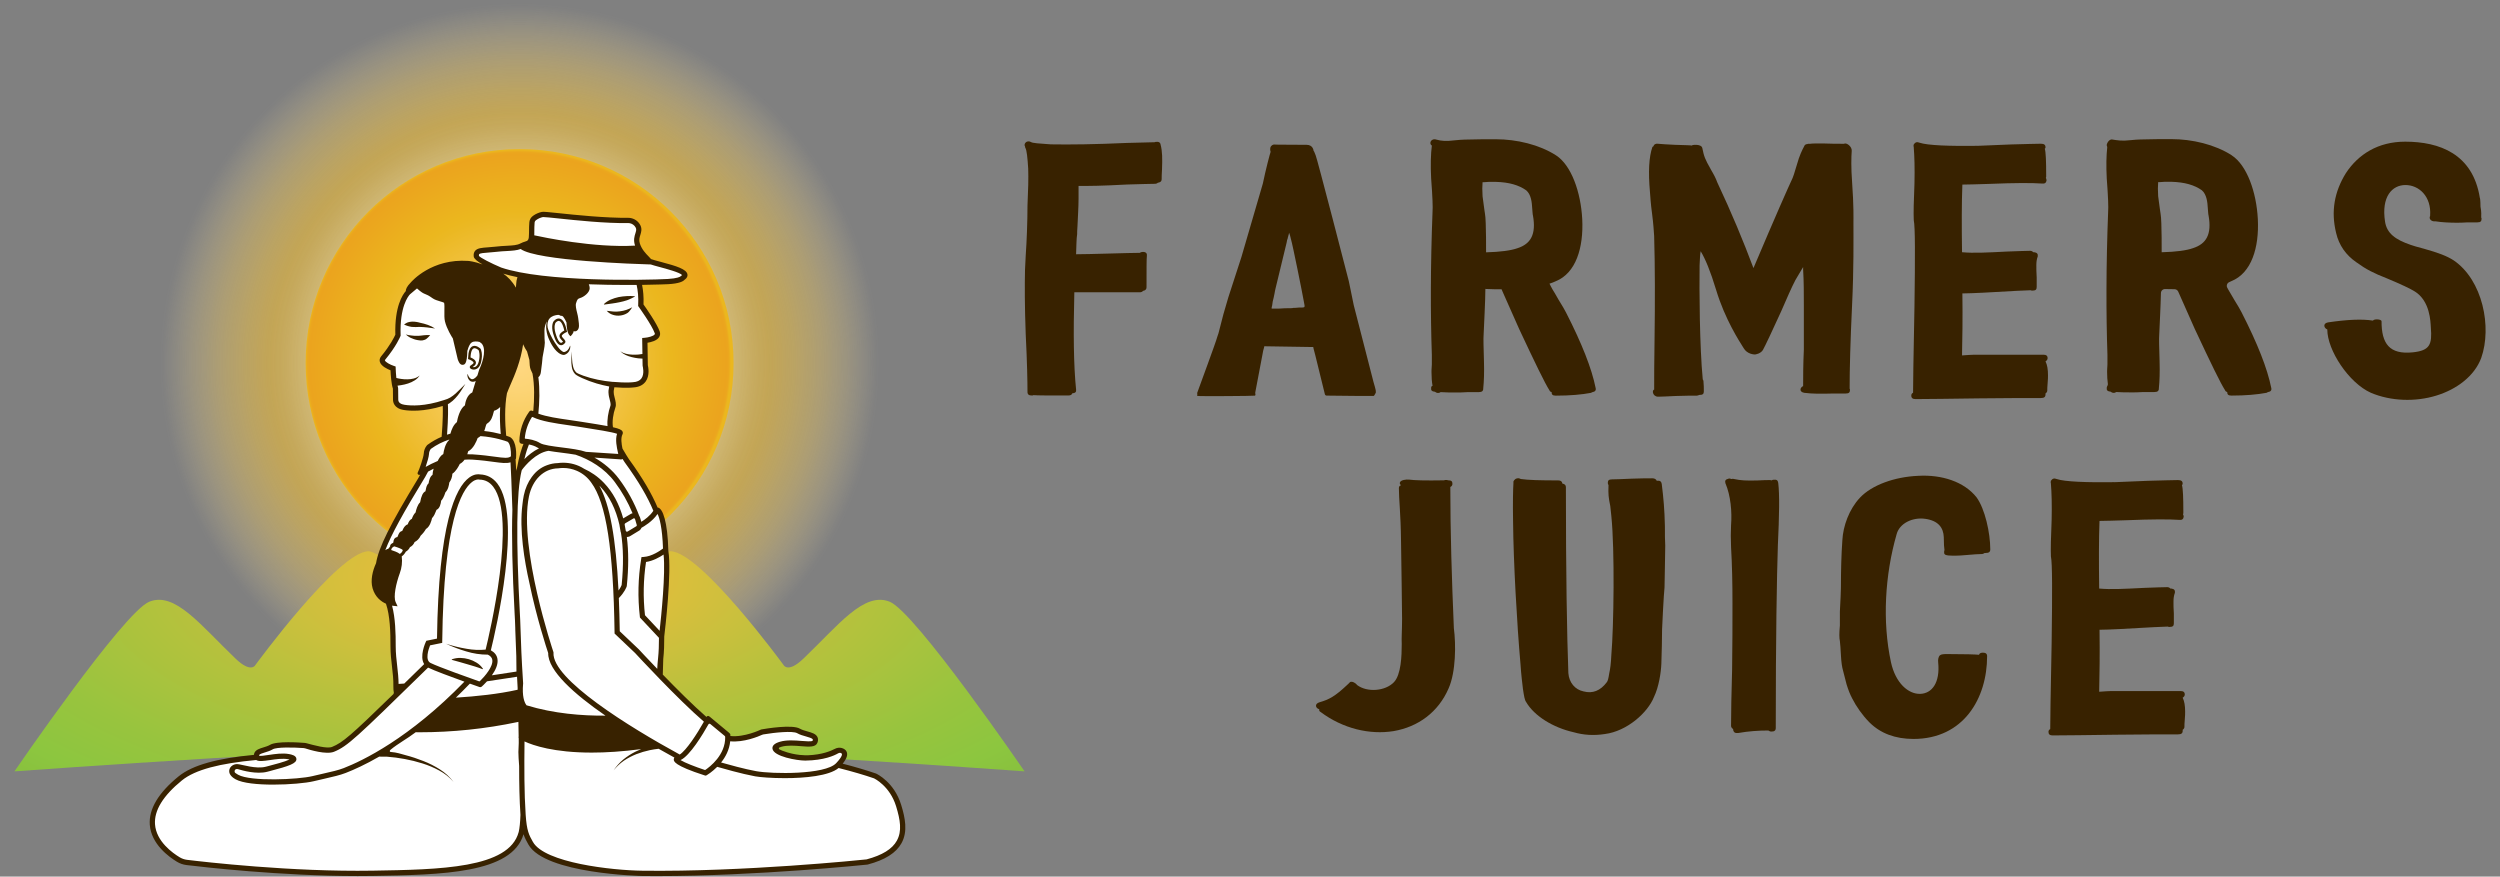 <svg width="154" height="54" viewBox="0 0 154 54" fill="none" xmlns="http://www.w3.org/2000/svg">
<rect x="0" y="0" width="154" height="54" fill="#808080" stroke="none"/>
<g opacity="0.77">
<path d="M32.009 44.605C44.293 44.605 54.251 34.647 54.251 22.363C54.251 10.079 44.293 0.121 32.009 0.121C19.725 0.121 9.767 10.079 9.767 22.363C9.767 34.647 19.725 44.605 32.009 44.605Z" fill="url(#paint0_radial_8375_34053)"/>
</g>
<path d="M32.007 35.545C39.287 35.545 45.188 29.644 45.188 22.364C45.188 15.085 39.287 9.184 32.007 9.184C24.727 9.184 18.826 15.085 18.826 22.364C18.826 29.644 24.727 35.545 32.007 35.545Z" fill="url(#paint1_radial_8375_34053)"/>
<path d="M33.45 40.409C33.45 40.409 40.163 33.956 41.294 33.957C43.152 33.959 48.282 40.984 48.282 40.984C48.282 40.984 48.552 41.468 49.483 40.579C51.654 38.504 53.217 36.426 54.806 37.066C56.394 37.708 63.114 47.516 63.114 47.516C63.114 47.516 40.731 45.886 32.001 45.886C23.27 45.886 0.888 47.516 0.888 47.516C0.888 47.516 7.608 37.707 9.196 37.066C10.784 36.425 12.347 38.504 14.519 40.579C15.45 41.469 15.719 40.984 15.719 40.984C15.719 40.984 20.85 33.959 22.707 33.957C23.838 33.956 30.551 40.409 30.551 40.409" fill="url(#paint2_radial_8375_34053)"/>
<path d="M25.17 17.989C25.17 17.989 24.444 18.582 24.514 20.652C24.514 20.652 24.278 21.242 23.602 22.057C23.314 22.405 24.209 22.7 24.209 22.7C24.209 22.7 24.237 23.573 24.356 23.902C24.37 23.942 24.356 24.121 24.369 24.628C24.369 24.805 24.473 25.034 24.895 25.101C25.47 25.192 26.332 25.16 27.419 24.797C27.433 24.916 27.505 25.822 27.239 28.228C26.967 30.701 31.273 28.615 31.273 28.615C31.273 28.615 30.683 25.877 31.107 24.005C31.482 22.347 32.074 21.866 32.074 19.521C32.074 17.175 28.138 15.081 25.17 17.989Z" fill="white"/>
<path d="M31.817 42.637C32.113 42.258 31.911 39.173 31.903 38.841C31.709 29.018 31.571 27.938 31.571 27.938C31.571 27.938 31.571 26.891 29.474 26.891C27.377 26.891 26.525 28.415 26.525 28.415C26.384 28.643 26.184 29.08 26.057 29.289C22.494 35.117 23.118 35.023 23.898 37.04C24.172 37.748 24.219 38.808 24.216 39.815C24.216 40.68 24.41 41.482 24.393 42.258C24.38 42.811 24.546 42.843 24.503 43.368C24.503 43.368 31.528 43.008 31.818 42.637H31.817Z" fill="white"/>
<path d="M24.449 42.297C24.34 43.695 24.135 45.084 23.835 46.454C17.108 46.395 12.77 46.598 11.103 47.952C7.787 50.647 10.139 52.439 10.984 52.948C11.142 53.044 11.318 53.106 11.502 53.128C12.699 53.274 18.014 53.879 22.967 53.797C27.25 53.726 31.486 53.643 32.108 51.303C32.301 50.453 32.242 48.559 32.108 46.697C32.067 46.143 32.14 45.974 32.111 45.369C32.095 45.032 32.088 42.404 31.997 41.504C31.997 41.504 28.969 41.982 28.22 42.045C27.471 42.109 24.449 42.298 24.449 42.298V42.297Z" fill="white"/>
<path d="M26.88 40.398C21.919 45.243 21.37 45.81 20.515 46.159C20.09 46.332 19.073 46.02 18.836 45.943C18.802 45.932 18.767 45.925 18.731 45.922C18.436 45.901 17.055 45.814 16.713 46.02C16.33 46.253 15.677 46.228 15.821 46.627C15.925 46.899 17.023 46.47 17.773 46.609C18.795 46.798 17.14 47.194 16.417 47.385C15.848 47.535 15.051 47.329 14.736 47.234C14.63 47.202 14.515 47.21 14.414 47.259C14.221 47.353 14.021 47.547 14.586 47.864C15.427 48.336 18.42 48.174 19.279 47.968C20.138 47.76 20.753 47.65 21.229 47.466C22.812 46.85 25.946 45.199 29.499 41.275C29.668 41.089 29.652 40.797 29.459 40.636C28.918 40.182 27.811 39.489 26.88 40.398H26.88Z" fill="white"/>
<path d="M29.541 29.385C29.541 29.385 27.207 28.667 27.076 39.47L26.372 39.614C26.372 39.614 25.867 40.695 26.443 40.982C27.02 41.27 29.575 42.166 29.575 42.166C29.575 42.166 31.27 40.651 30.045 40.148C30.045 40.146 32.782 29.457 29.541 29.385Z" fill="white"/>
<path d="M24.919 20.602C24.919 20.602 25.798 21.075 26.506 20.663L24.919 20.602Z" fill="white"/>
<path d="M24.281 23.519C24.281 23.519 25.415 23.657 25.849 23.129L24.281 23.519Z" fill="white"/>
<path d="M24.887 19.973C24.887 19.973 26.118 19.913 26.788 20.25L24.887 19.973Z" fill="white"/>
<path d="M28.652 23.642C28.652 23.642 28.766 23.527 28.3 24.099C27.817 24.695 27.421 24.796 27.421 24.796" fill="white"/>
<path d="M28.756 21.717C28.756 21.717 28.739 20.943 29.243 20.926C29.747 20.91 30.32 21.276 29.831 22.558C29.43 23.608 29.033 23.414 29.033 23.414C28.966 23.378 28.91 23.324 28.872 23.259C28.833 23.193 28.813 23.118 28.815 23.042" fill="white"/>
<path d="M28.907 22.07C28.907 22.07 29.26 22.188 29.243 22.356C29.225 22.524 28.941 22.564 29.024 22.642C29.108 22.72 29.445 22.776 29.564 22.289C29.681 21.801 29.546 21.532 29.546 21.532C29.546 21.532 28.94 20.944 28.907 22.07Z" fill="white"/>
<path d="M27.484 39.641C27.484 39.641 28.969 40.253 30.046 40.148L27.484 39.641Z" fill="white"/>
<path d="M27.839 40.613C27.839 40.613 29.193 40.937 29.752 41.196L27.839 40.613Z" fill="white"/>
<path d="M23.83 46.453C23.83 46.453 26.813 46.72 27.936 48.171L23.83 46.453Z" fill="white"/>
<path d="M25.884 29.158C25.884 29.158 27.438 28.038 29.096 28.146C30.755 28.255 31.264 28.543 31.626 28.183C31.626 28.183 31.697 27.279 31.337 27.063C31.337 27.063 28.591 25.943 26.423 27.532C26.325 27.649 26.269 27.795 26.263 27.947C26.244 28.225 25.97 28.999 25.884 29.158Z" fill="white"/>
<path d="M24.035 33.944C24.035 33.944 24.47 34.076 24.571 34.176C24.672 34.277 24.917 33.99 24.882 33.866C24.846 33.741 24.291 33.586 24.291 33.586C24.291 33.586 23.989 33.669 24.035 33.944Z" fill="white"/>
<path d="M32.657 43.778C32.734 42.645 32.277 38.74 32.182 38.086C31.006 29.939 32.483 27.199 32.483 27.199C32.483 27.199 32.721 26.152 34.815 26.152C36.909 26.152 37.764 26.959 37.764 26.959C37.905 27.187 38.463 28.17 38.605 28.369C41.942 32.952 40.62 34.097 40.678 37.096V37.278C40.678 37.278 40.819 40.776 40.505 43.995C40.505 43.995 36.608 45.264 32.66 43.778" fill="white"/>
<path d="M38.721 16.163C38.721 16.163 39.573 16.945 39.477 18.804C39.477 18.804 40.306 19.954 40.486 20.471C40.633 20.898 39.722 20.97 39.722 20.97L39.746 22.516C39.746 22.516 40.064 23.645 39.006 23.705C38.695 23.723 38.98 23.783 37.719 23.683C37.648 23.974 37.627 24.276 37.657 24.574C37.671 24.726 37.831 25.122 37.761 25.3C37.545 25.903 37.492 26.129 37.761 26.965C38.247 28.468 32.796 26.9 32.796 26.9C32.796 26.9 33.297 24.509 32.934 22.832C32.572 21.155 32.248 20.823 32.039 18.491C31.831 16.16 35.226 13.579 38.722 16.164L38.721 16.163Z" fill="white"/>
<path d="M32.178 43.293C32.153 45.589 32.081 48.172 32.218 50.199C32.288 51.224 32.429 51.49 32.687 51.947C33.503 53.396 38.064 53.783 39.572 53.801C46.003 53.879 53.411 53.101 53.411 53.101C55.992 52.412 55.763 50.959 55.353 49.623C54.942 48.288 53.909 47.807 53.909 47.807C51.446 46.955 46.461 45.851 40.56 45.574C40.56 45.574 40.615 44.745 40.679 43.501C40.679 43.501 38.974 43.973 36.548 43.916C34.002 43.852 32.177 43.293 32.177 43.293H32.178Z" fill="white"/>
<path d="M40.861 45.938C40.861 45.938 38.74 46.097 37.8 47.458L40.861 45.938Z" fill="white"/>
<path d="M38.748 39.767C38.748 39.767 43.101 44.382 44.25 45.239C45.196 45.944 46.938 45.094 46.938 45.094C46.938 45.094 48.755 44.776 49.189 45.029C49.624 45.282 50.392 45.237 50.199 45.703C50.066 46.027 48.888 45.615 48.085 45.852C46.993 46.175 48.795 46.706 49.61 46.696C51.04 46.677 51.636 46.213 51.636 46.213C51.636 46.213 52.514 46.181 51.625 47.128C50.873 47.926 47.495 47.842 46.547 47.669C45.599 47.496 44.157 47.068 44.157 47.068C44.157 47.068 40.541 46.537 35.142 40.426C35.145 40.426 37.302 38.26 38.748 39.768L38.748 39.767Z" fill="white"/>
<path d="M31.969 28.973C31.981 28.921 32.004 28.872 32.038 28.829C32.233 28.571 32.986 27.66 33.896 27.599C34.956 27.529 36.926 28.151 37.999 29.602C38.628 30.443 39.106 31.386 39.412 32.39C39.412 32.39 40.144 32.016 40.441 31.457C40.536 31.28 41.071 31.852 41.007 34.897C40.993 35.575 40.697 36.692 40.697 37.77C40.697 37.77 40.825 39.387 40.697 40.569C40.541 41.997 40.725 42.623 40.745 43.446C40.763 44.196 36.216 44.974 32.652 43.786C32.652 43.786 31.92 43.732 32.06 42.107C31.917 39.925 31.917 39.026 31.881 38.215C31.854 37.559 31.435 31.18 31.969 28.972V28.973Z" fill="white"/>
<path d="M34.367 28.693C34.367 28.693 39.232 28.415 38.45 36.079C38.45 36.079 37.651 38.456 33.122 37.242C33.122 37.242 30.564 28.876 34.367 28.693Z" fill="white"/>
<path d="M34.366 28.691C34.783 28.631 35.209 28.688 35.595 28.857C35.981 29.025 36.313 29.297 36.553 29.644C37.446 30.862 37.937 33.565 38.014 38.957L39.234 40.116C39.234 40.116 43.296 44.523 44.467 45.073C45.143 45.393 43.431 47.484 43.431 47.484C43.431 47.484 33.794 42.688 33.93 40.209C33.93 40.209 31.761 33.81 32.421 30.555C32.646 29.464 33.39 28.709 34.366 28.691Z" fill="white"/>
<path d="M38.953 18.941C38.72 19.082 38.459 19.173 38.187 19.206C37.916 19.238 37.64 19.215 37.379 19.134" fill="white"/>
<path d="M39.707 21.947C39.707 21.947 38.671 22.051 38.209 21.637L39.707 21.947Z" fill="white"/>
<path d="M39.102 18.265C39.102 18.265 37.834 18.161 37.201 18.751L39.102 18.265Z" fill="white"/>
<path d="M35.213 21.652C35.213 21.652 35.213 21.954 35.227 22.295C35.234 22.462 35.286 22.917 35.538 23.051C36.478 23.548 37.714 23.684 37.714 23.684" fill="white"/>
<path d="M34.964 20.041C34.964 20.041 34.913 19.269 34.41 19.298C33.907 19.326 33.325 19.764 33.968 20.972C34.425 21.827 34.748 21.779 34.748 21.779C34.748 21.779 35.066 21.726 35.12 21.32" fill="white"/>
<path d="M34.847 20.401C34.847 20.401 34.505 20.549 34.536 20.712C34.566 20.875 34.818 20.995 34.744 21.086C34.669 21.177 34.407 21.434 34.148 20.531C34.01 20.05 34.161 19.841 34.161 19.841C34.161 19.841 34.605 19.256 34.847 20.401H34.847Z" fill="white"/>
<path d="M42.057 17.122C42.057 17.122 41.953 17.304 41.146 17.348C40.484 17.385 33.705 17.62 30.809 16.63C30.809 16.63 29.378 16.029 29.345 15.786C29.289 15.36 29.753 15.449 30.523 15.359C31.293 15.268 31.787 15.334 32.141 15.139C32.496 14.944 32.755 15.127 32.753 14.364C32.753 14.025 32.761 13.82 32.772 13.698C32.778 13.643 32.796 13.589 32.824 13.542C32.854 13.495 32.893 13.455 32.939 13.425C33.086 13.321 33.253 13.248 33.429 13.212C33.699 13.183 36.559 13.604 38.773 13.584C38.885 13.597 38.993 13.637 39.085 13.701C39.178 13.766 39.253 13.852 39.305 13.953C39.479 14.3 39.097 14.54 39.264 15.056C39.431 15.572 39.838 15.885 39.981 16.064C40.125 16.244 42.812 16.653 42.056 17.122H42.057Z" fill="white"/>
<path d="M32.73 25.461C32.369 25.963 32.169 26.563 32.156 27.181C32.156 27.181 32.75 27.162 33.184 27.433C33.619 27.703 35.308 27.724 36.066 27.996L38.231 28.137C38.404 28.241 37.935 27.204 38.204 26.686C38.286 26.526 37.077 26.348 35.578 26.113C34.651 25.965 33.342 25.848 32.73 25.461H32.73Z" fill="white"/>
<path d="M39.3 32.546L38.766 32.87C38.734 32.894 38.696 32.911 38.655 32.917C38.615 32.923 38.574 32.92 38.536 32.906C38.498 32.891 38.463 32.868 38.437 32.838C38.41 32.807 38.392 32.77 38.384 32.73L38.315 32.346C38.307 32.298 38.314 32.248 38.335 32.204C38.356 32.16 38.389 32.123 38.432 32.099L38.928 31.805C38.959 31.786 38.993 31.774 39.029 31.771C39.065 31.767 39.101 31.772 39.135 31.786C39.168 31.799 39.198 31.82 39.222 31.847C39.246 31.874 39.263 31.906 39.272 31.941L39.376 32.294C39.39 32.339 39.391 32.387 39.377 32.431C39.364 32.476 39.337 32.516 39.3 32.545L39.3 32.546Z" fill="white"/>
<path d="M43.636 44.289C43.636 44.289 42.438 46.535 41.785 46.7C41.131 46.863 43.459 47.613 43.459 47.613C43.459 47.613 44.944 46.742 44.829 45.279L43.636 44.289Z" fill="white"/>
<path d="M40.993 33.876C40.993 33.876 40.323 34.434 39.653 34.471C39.465 35.629 39.439 36.806 39.574 37.971L40.75 39.224C40.75 39.224 41.255 35.129 40.993 33.875V33.876Z" fill="white"/>
<path d="M29.171 22.347C29.166 22.399 29.104 22.438 29.049 22.474C28.994 22.509 28.943 22.542 28.937 22.603C28.935 22.626 28.94 22.661 28.975 22.695C29.019 22.735 29.097 22.766 29.185 22.766C29.22 22.766 29.256 22.762 29.292 22.75C29.408 22.716 29.561 22.61 29.635 22.305C29.759 21.796 29.618 21.51 29.611 21.498L29.597 21.478C29.587 21.469 29.343 21.234 29.119 21.325C28.94 21.397 28.847 21.64 28.834 22.067L28.833 22.121L28.884 22.138C29.009 22.18 29.178 22.276 29.17 22.347L29.171 22.347ZM29.175 21.46C29.279 21.417 29.426 21.52 29.485 21.574C29.506 21.626 29.59 21.869 29.493 22.27C29.447 22.458 29.364 22.576 29.25 22.609C29.198 22.625 29.148 22.619 29.114 22.607C29.119 22.603 29.125 22.6 29.129 22.597C29.199 22.553 29.305 22.485 29.317 22.362C29.336 22.182 29.101 22.064 28.984 22.018C29.004 21.594 29.111 21.486 29.175 21.461V21.46ZM55.509 49.572C55.083 48.184 54.024 47.677 53.964 47.65C53.401 47.456 52.709 47.249 51.909 47.042C52.159 46.732 52.237 46.493 52.151 46.303C52.096 46.181 51.972 46.11 51.851 46.077C51.713 46.039 51.556 46.061 51.43 46.128C51.191 46.255 50.652 46.489 49.768 46.525C49.704 46.528 48.996 46.553 48.218 46.252C48.208 46.248 48.197 46.248 48.188 46.243C48.118 46.215 48.056 46.186 48.01 46.159C47.962 46.132 47.967 46.062 48.018 46.042C48.048 46.03 48.085 46.017 48.13 46.003C48.492 45.896 48.947 45.932 49.347 45.965C49.845 46.005 50.236 46.036 50.349 45.761C50.404 45.628 50.405 45.507 50.355 45.402C50.257 45.2 50.001 45.129 49.731 45.053C49.567 45.007 49.397 44.959 49.27 44.885C48.808 44.616 47.222 44.876 46.909 44.931L46.866 44.945C46.853 44.952 45.84 45.434 44.99 45.338C44.99 45.314 44.991 45.291 44.99 45.266C44.99 45.266 44.992 45.227 44.975 45.205C44.949 45.167 44.843 45.082 44.843 45.082L43.742 44.168C43.742 44.168 43.673 44.105 43.622 44.101C43.555 44.096 43.518 44.166 43.518 44.166C42.707 43.461 41.668 42.421 40.828 41.555C40.841 41.232 40.85 40.917 40.856 40.613V40.6C40.907 40.158 40.92 39.659 40.918 39.204C40.969 38.779 41.387 35.228 41.17 33.93C41.124 32.098 40.821 31.341 40.542 31.268C40.531 31.265 40.519 31.266 40.508 31.265C40.158 30.435 39.604 29.468 38.738 28.279C38.673 28.189 38.506 27.909 38.343 27.63C38.285 27.343 38.231 26.976 38.344 26.757C38.374 26.701 38.374 26.636 38.345 26.578C38.294 26.477 38.146 26.405 37.758 26.317C37.702 25.967 37.767 25.493 37.91 25.096C37.976 24.926 37.913 24.688 37.858 24.477C37.84 24.406 37.82 24.332 37.816 24.294C37.793 24.059 37.802 24.086 37.845 23.855C38.673 23.919 38.943 23.87 39.013 23.867C39.358 23.846 39.614 23.723 39.775 23.498C40.041 23.126 39.934 22.608 39.906 22.494L39.885 21.113C40.099 21.08 40.455 20.993 40.598 20.773C40.668 20.668 40.682 20.545 40.638 20.417C40.471 19.938 39.799 18.979 39.64 18.755C39.659 18.288 39.621 17.888 39.552 17.549C40.506 17.536 41.132 17.507 41.153 17.506C41.829 17.469 42.076 17.337 42.164 17.239C42.339 17.122 42.36 16.995 42.347 16.908C42.299 16.58 41.674 16.39 40.726 16.137C40.469 16.069 40.15 15.983 40.106 15.96C40.07 15.915 40.019 15.863 39.959 15.801C39.779 15.617 39.533 15.364 39.416 15.004C39.345 14.785 39.394 14.631 39.446 14.468C39.499 14.297 39.56 14.103 39.447 13.876C39.383 13.752 39.29 13.644 39.175 13.565C39.061 13.486 38.927 13.436 38.77 13.419C37.274 13.432 35.48 13.243 34.405 13.13C33.787 13.065 33.51 13.037 33.395 13.05C33.194 13.091 33.008 13.171 32.849 13.285C32.782 13.329 32.725 13.387 32.684 13.454C32.642 13.522 32.616 13.6 32.608 13.68C32.594 13.825 32.587 14.054 32.587 14.362C32.589 14.81 32.521 14.83 32.34 14.884C32.263 14.908 32.165 14.938 32.06 14.995C31.86 15.105 31.588 15.12 31.213 15.14C31.005 15.151 30.77 15.164 30.501 15.196C30.333 15.215 30.18 15.226 30.044 15.236C29.673 15.263 29.404 15.282 29.263 15.455C29.191 15.544 29.164 15.661 29.182 15.804C29.199 15.932 29.385 16.095 29.726 16.29C29.197 16.097 28.855 16.072 28.838 16.072C26.607 15.919 25.385 17.303 25.288 17.417C25.057 17.654 24.995 17.82 24.996 17.932C24.803 18.148 24.302 18.882 24.353 20.616C24.297 20.743 24.046 21.267 23.48 21.949C23.37 22.081 23.375 22.208 23.4 22.291C23.475 22.553 23.854 22.732 24.055 22.811C24.067 23.061 24.105 23.669 24.202 23.935C24.205 23.96 24.204 24.008 24.204 24.091C24.204 24.206 24.204 24.376 24.209 24.623C24.209 24.747 24.257 25.159 24.872 25.255C25.273 25.319 26.103 25.366 27.273 25.009C27.284 25.283 27.287 25.867 27.205 26.904C26.909 27.031 26.615 27.195 26.33 27.404L26.301 27.431C26.181 27.574 26.111 27.756 26.104 27.938C26.088 28.188 25.82 28.941 25.744 29.084L25.735 29.101C25.682 29.197 25.797 29.298 25.886 29.234L25.776 29.439C24.017 32.329 23.32 33.737 23.165 34.694C22.948 35.165 22.811 35.748 22.951 36.237C23.107 36.783 23.478 37.055 23.776 37.189C24.025 37.91 24.056 38.963 24.053 39.815C24.053 40.249 24.101 40.664 24.147 41.066C24.195 41.48 24.24 41.87 24.231 42.254C24.227 42.437 24.241 42.566 24.262 42.676L24.237 42.754C21.594 45.327 21.11 45.742 20.456 46.009C20.145 46.136 19.355 45.909 18.841 45.773C18.831 45.771 18.762 45.762 18.762 45.762C18.471 45.738 17.04 45.636 16.632 45.883C16.52 45.95 16.372 45.995 16.23 46.039C15.993 46.112 15.77 46.18 15.679 46.363C15.657 46.405 15.647 46.451 15.644 46.499C13.4 46.714 11.873 47.117 11.001 47.825C9.755 48.837 9.159 49.839 9.227 50.803C9.311 52.005 10.425 52.799 10.9 53.084C11.079 53.192 11.275 53.261 11.482 53.287C12.457 53.406 17.297 53.964 22.036 53.964C22.348 53.964 22.66 53.962 22.97 53.957C27.187 53.887 31.544 53.814 32.249 51.388C32.325 51.615 32.422 51.798 32.549 52.023C33.571 53.837 39.514 53.96 39.574 53.961C39.877 53.964 40.182 53.966 40.489 53.966C46.629 53.966 53.36 53.266 53.431 53.259L53.456 53.254C54.52 52.971 55.2 52.541 55.533 51.94C55.931 51.221 55.758 50.378 55.51 49.573L55.509 49.572ZM46.955 45.261C46.977 45.251 46.998 45.244 47.022 45.24C47.709 45.124 48.836 45.007 49.108 45.165C49.27 45.26 49.469 45.316 49.645 45.364C49.807 45.41 50.03 45.473 50.064 45.543C50.076 45.567 50.078 45.606 50.054 45.632C49.991 45.691 49.619 45.661 49.374 45.641C48.967 45.609 48.46 45.568 48.04 45.692C47.709 45.79 47.557 45.935 47.585 46.125C47.658 46.604 49.102 46.852 49.596 46.852H49.613C50.762 46.837 51.398 46.541 51.631 46.404C51.67 46.38 51.73 46.365 51.775 46.376C51.819 46.386 51.847 46.412 51.857 46.435C51.868 46.458 51.916 46.578 51.508 47.011C50.828 47.733 47.556 47.683 46.577 47.504C45.869 47.375 44.871 47.098 44.419 46.969C44.69 46.634 44.927 46.195 44.981 45.664C45.816 45.747 46.727 45.364 46.956 45.259L46.955 45.261ZM43.756 44.6L44.642 45.334C44.66 45.35 44.672 45.373 44.672 45.398C44.695 46.503 43.724 47.24 43.449 47.427C43.44 47.433 43.431 47.434 43.421 47.431C42.825 47.235 42.175 46.979 41.921 46.822C42.503 46.554 43.307 45.211 43.638 44.621C43.662 44.579 43.719 44.569 43.757 44.6H43.756ZM43.361 44.455C42.936 45.213 42.282 46.215 41.873 46.48C38.75 44.778 34.006 41.835 34.095 40.215L34.096 40.183L34.087 40.154C34.065 40.09 31.939 33.758 32.583 30.585C32.797 29.547 33.5 28.866 34.373 28.85L34.393 28.849C34.493 28.834 34.593 28.827 34.694 28.827C34.982 28.827 35.268 28.886 35.534 29.002C35.893 29.159 36.202 29.411 36.427 29.737C37.342 30.985 37.783 33.829 37.857 38.957V39.025L39.119 40.223C39.251 40.366 41.74 43.061 43.361 44.456L43.361 44.455ZM36.923 29.923C36.94 29.94 36.957 29.955 36.974 29.972C37.542 30.566 37.937 31.36 38.161 32.346C38.161 32.353 38.16 32.361 38.161 32.369L38.231 32.758C38.235 32.779 38.244 32.8 38.252 32.821C38.402 33.745 38.416 34.819 38.293 36.038C38.275 36.084 38.219 36.214 38.1 36.375C37.941 33.143 37.563 31.085 36.923 29.923ZM40.632 38.858L39.731 37.897C39.609 36.806 39.631 35.704 39.795 34.617C40.226 34.556 40.634 34.324 40.876 34.161C41.003 35.337 40.736 37.923 40.632 38.857V38.858ZM40.842 33.789C40.683 33.91 40.156 34.28 39.646 34.308L39.516 34.316L39.495 34.444C39.305 35.616 39.278 36.809 39.415 37.988L39.421 38.041L40.592 39.29C40.592 39.708 40.58 40.153 40.537 40.546C40.511 40.785 40.495 41.001 40.486 41.201C39.831 40.519 39.364 40.014 39.348 39.996L38.177 38.885C38.166 38.158 38.146 37.48 38.12 36.841C38.473 36.49 38.592 36.163 38.604 36.127L38.611 36.092C38.727 34.968 38.726 33.963 38.613 33.076C38.616 33.076 38.619 33.077 38.622 33.077C38.643 33.077 38.663 33.076 38.683 33.073C38.75 33.062 38.814 33.035 38.853 33.003L39.386 32.678L39.404 32.666C39.455 32.626 39.491 32.572 39.516 32.512C39.648 32.44 40.193 32.126 40.504 31.661C40.621 31.878 40.797 32.492 40.841 33.789H40.842ZM38.479 32.313C38.476 32.298 38.479 32.282 38.485 32.269C38.491 32.254 38.503 32.242 38.518 32.233L39.018 31.938C39.027 31.932 39.038 31.929 39.048 31.927C39.05 31.927 39.052 31.927 39.054 31.927C39.062 31.927 39.071 31.929 39.079 31.932C39.089 31.936 39.098 31.942 39.104 31.95C39.111 31.958 39.116 31.967 39.12 31.982L39.225 32.339C39.23 32.352 39.23 32.366 39.225 32.381C39.222 32.391 39.216 32.401 39.208 32.409L38.67 32.737C38.66 32.745 38.648 32.75 38.634 32.752C38.622 32.754 38.609 32.752 38.596 32.749C38.583 32.745 38.573 32.737 38.564 32.726C38.555 32.717 38.55 32.705 38.547 32.696L38.478 32.313L38.479 32.313ZM38.25 28.303C38.285 28.303 38.319 28.292 38.349 28.272C38.402 28.359 38.447 28.429 38.476 28.47C39.357 29.682 39.909 30.645 40.246 31.465C40.047 31.774 39.71 32.017 39.507 32.144C39.504 32.133 39.5 32.122 39.496 32.112L39.433 31.898C39.422 31.857 39.403 31.818 39.38 31.783C39.074 30.967 38.655 30.202 38.132 29.502C37.719 28.946 37.183 28.512 36.618 28.188L38.192 28.295C38.211 28.3 38.231 28.304 38.25 28.304V28.303ZM38.011 26.72C37.889 27.081 37.993 27.553 38.065 27.876C38.071 27.903 38.078 27.934 38.084 27.963L36.099 27.834C35.722 27.704 35.159 27.632 34.613 27.563C34.05 27.491 33.468 27.417 33.27 27.294C32.962 27.102 32.59 27.043 32.361 27.025C32.341 27.024 32.327 27.006 32.328 26.987C32.369 26.528 32.517 26.089 32.762 25.7C32.772 25.685 32.791 25.68 32.806 25.688C33.354 25.956 34.222 26.079 34.997 26.19C35.19 26.218 35.377 26.244 35.551 26.272L35.816 26.314C36.715 26.454 37.721 26.612 38.011 26.722V26.72ZM32.16 27.34C32.16 27.34 32.195 27.34 32.246 27.342C32.144 27.596 31.98 28.082 31.839 28.862C31.83 28.884 31.82 28.907 31.815 28.93C31.809 28.954 31.803 28.982 31.798 29.008C31.783 28.678 31.771 28.445 31.76 28.283C31.76 28.283 31.777 28.267 31.781 28.259C31.787 28.245 31.79 28.198 31.79 28.198C31.798 28.096 31.857 27.187 31.423 26.927L31.4 26.916C31.383 26.909 31.305 26.878 31.18 26.837C31.104 26.02 31.076 25.049 31.228 24.225C31.282 24.073 31.36 23.894 31.447 23.693C31.716 23.078 32.071 22.259 32.226 21.202C32.232 21.218 32.237 21.235 32.243 21.249C32.296 21.381 32.387 21.525 32.466 21.65C32.514 21.817 32.561 21.988 32.611 22.175C32.618 22.398 32.637 22.646 32.687 22.758C32.718 22.827 32.761 22.922 32.802 23.012C32.935 23.74 32.916 24.586 32.853 25.303L32.814 25.322L32.798 25.311C32.735 25.272 32.652 25.287 32.608 25.348L32.593 25.369C32.214 25.896 32.005 26.526 31.993 27.175C31.992 27.267 32.067 27.342 32.16 27.34L32.16 27.34ZM28.96 42.117C29.273 42.228 29.495 42.306 29.525 42.317C29.525 42.317 29.576 42.336 29.614 42.327C29.647 42.321 29.686 42.285 29.686 42.285C29.722 42.253 29.85 42.135 30 41.969C30.755 41.858 31.516 41.74 31.85 41.688C31.864 41.876 31.876 42.111 31.886 42.371C31.884 42.411 31.886 42.449 31.886 42.488C30.701 42.754 29.329 42.898 28.082 42.975C28.363 42.704 28.647 42.42 28.935 42.12C28.943 42.119 28.951 42.117 28.96 42.117ZM30.846 26.737C30.578 26.666 30.23 26.592 29.828 26.55C29.862 26.47 29.883 26.392 29.9 26.323C29.935 26.19 29.956 26.118 30.025 26.077C30.268 25.931 30.345 25.632 30.396 25.434C30.407 25.392 30.421 25.338 30.433 25.305C30.546 25.272 30.678 25.209 30.809 25.072C30.778 25.637 30.801 26.215 30.845 26.738L30.846 26.737ZM31.267 27.21C31.435 27.327 31.487 27.774 31.473 28.1C31.473 28.106 31.47 28.112 31.465 28.115C31.299 28.238 31.068 28.214 30.478 28.133C30.128 28.085 29.693 28.026 29.111 27.988C29.002 27.981 28.893 27.98 28.786 27.983C28.811 27.912 28.828 27.848 28.84 27.8C29.166 27.642 29.358 27.169 29.423 26.985C29.493 26.947 29.548 26.906 29.598 26.864C30.494 26.927 31.167 27.173 31.267 27.211L31.267 27.21ZM31 16.857C31.268 16.938 31.56 17.009 31.874 17.073C31.826 17.232 31.798 17.369 31.798 17.481C31.798 17.541 31.79 17.623 31.78 17.718C31.544 17.312 31.262 17.038 31 16.856V16.857ZM33.203 27.62C32.843 27.791 32.533 28.05 32.301 28.283C32.415 27.812 32.523 27.52 32.582 27.381C32.749 27.412 32.937 27.467 33.098 27.567C33.129 27.586 33.164 27.604 33.203 27.62ZM40.333 20.524C40.347 20.564 40.339 20.582 40.329 20.597C40.253 20.713 39.914 20.792 39.71 20.808L39.558 20.82L39.573 21.806C39.489 21.819 39.405 21.834 39.32 21.84C39.193 21.85 39.066 21.852 38.939 21.846C38.811 21.841 38.684 21.823 38.56 21.793C38.435 21.762 38.316 21.709 38.209 21.636C38.303 21.731 38.413 21.808 38.535 21.865C38.656 21.922 38.784 21.967 38.915 21.999C39.046 22.032 39.179 22.056 39.313 22.073C39.401 22.083 39.489 22.085 39.577 22.09L39.584 22.517L39.59 22.559C39.591 22.563 39.715 23.027 39.512 23.31C39.411 23.451 39.237 23.529 38.996 23.543C38.907 23.549 38.652 23.595 37.731 23.521H37.716C37.415 23.494 37.115 23.45 36.818 23.389C36.514 23.328 36.216 23.245 35.924 23.14C35.851 23.111 35.779 23.086 35.708 23.054C35.639 23.028 35.574 22.995 35.511 22.956C35.405 22.856 35.333 22.724 35.303 22.58C35.265 22.43 35.243 22.276 35.24 22.121L35.209 21.65L35.198 22.12C35.188 22.279 35.196 22.439 35.223 22.597C35.244 22.765 35.316 22.921 35.43 23.046C35.497 23.101 35.569 23.148 35.646 23.186C35.716 23.221 35.788 23.253 35.86 23.29C36.151 23.422 36.451 23.534 36.758 23.624C37.011 23.699 37.268 23.758 37.527 23.808C37.48 24.066 37.468 24.065 37.495 24.324C37.5 24.386 37.521 24.466 37.545 24.559C37.577 24.68 37.636 24.905 37.607 24.98C37.464 25.377 37.387 25.89 37.424 26.247C37.059 26.179 36.559 26.098 35.865 25.99L35.601 25.949C35.425 25.92 35.236 25.894 35.041 25.866C34.387 25.773 33.668 25.668 33.163 25.482C33.23 24.804 33.261 23.985 33.163 23.235C33.247 23.174 33.299 23.069 33.318 22.925C33.368 22.56 33.422 22.094 33.422 22.008C33.422 21.946 33.564 21.345 33.561 21.11C33.561 21.094 33.556 21.038 33.556 21.038C33.548 20.971 33.538 20.8 33.538 20.372C33.538 20.161 33.595 19.961 33.689 19.79C33.641 19.97 33.629 20.158 33.66 20.343C33.687 20.556 33.75 20.763 33.844 20.956C33.93 21.152 34.04 21.337 34.172 21.507C34.242 21.594 34.322 21.672 34.412 21.74C34.46 21.775 34.512 21.805 34.567 21.828C34.596 21.841 34.626 21.85 34.658 21.856C34.697 21.866 34.738 21.866 34.778 21.856C34.894 21.817 34.991 21.739 35.053 21.634C35.109 21.538 35.136 21.427 35.13 21.316C35.13 21.316 35.13 21.298 35.12 21.298C35.114 21.298 35.108 21.316 35.108 21.316C35.08 21.41 35.03 21.498 34.964 21.57C34.903 21.633 34.772 21.709 34.704 21.679C34.685 21.672 34.668 21.663 34.651 21.653C34.614 21.63 34.579 21.604 34.547 21.575C34.477 21.51 34.413 21.439 34.358 21.362C34.116 21.044 33.92 20.692 33.778 20.318C33.704 20.131 33.704 19.923 33.778 19.736C33.819 19.648 33.883 19.574 33.966 19.522C34.045 19.471 34.133 19.436 34.225 19.419C34.293 19.403 34.361 19.397 34.431 19.397C34.452 19.407 34.467 19.416 34.478 19.424C34.507 19.444 34.529 19.456 34.593 19.456H34.594C34.608 19.458 34.622 19.461 34.636 19.463C34.657 19.479 34.679 19.492 34.696 19.512C34.78 19.622 34.846 19.742 34.897 19.869C34.903 20.17 34.947 20.566 35.127 20.697L35.147 20.712L35.166 20.694C35.182 20.677 35.331 20.525 35.331 20.411C35.331 20.407 35.331 20.404 35.331 20.402C35.338 20.402 35.35 20.404 35.359 20.405C35.412 20.414 35.5 20.429 35.585 20.326C35.698 20.191 35.668 19.972 35.638 19.76C35.63 19.706 35.623 19.652 35.618 19.599C35.609 19.506 35.58 19.392 35.551 19.272C35.498 19.059 35.439 18.817 35.486 18.673C35.562 18.438 35.585 18.402 35.752 18.353C35.947 18.297 36.325 18.034 36.325 17.751C36.325 17.672 36.302 17.589 36.271 17.512C37.079 17.542 37.861 17.553 38.553 17.553C38.785 17.553 39.007 17.551 39.216 17.55C39.292 17.89 39.337 18.301 39.312 18.792L39.309 18.849L39.342 18.895C39.35 18.906 40.159 20.032 40.329 20.52L40.333 20.524ZM32.913 14.362C32.913 14.065 32.92 13.846 32.932 13.712C32.935 13.681 32.945 13.651 32.961 13.624C32.978 13.597 32.999 13.576 33.033 13.553C33.161 13.461 33.306 13.399 33.447 13.37C33.452 13.37 33.459 13.37 33.468 13.37C33.58 13.37 33.966 13.411 34.373 13.453C35.455 13.567 37.269 13.765 38.756 13.743C38.841 13.753 38.924 13.784 38.994 13.833C39.065 13.881 39.122 13.948 39.161 14.024C39.213 14.127 39.189 14.215 39.14 14.372C39.082 14.557 39.01 14.787 39.112 15.105C39.115 15.114 39.118 15.121 39.121 15.13C36.589 15.276 33.446 14.614 32.91 14.495C32.912 14.452 32.915 14.412 32.915 14.363L32.913 14.362ZM29.504 15.762C29.5 15.733 29.497 15.682 29.515 15.659C29.567 15.595 29.822 15.577 30.068 15.559C30.208 15.549 30.366 15.537 30.54 15.517C30.799 15.486 31.029 15.473 31.232 15.463C31.565 15.445 31.838 15.426 32.073 15.339C33.066 16.071 39.266 16.267 39.973 16.287L40.084 16.29C40.202 16.331 40.374 16.379 40.643 16.451C41.021 16.552 41.887 16.782 42.019 16.947C42.01 16.956 41.995 16.967 41.97 16.982L41.935 17.004L41.924 17.024C41.894 17.047 41.722 17.153 41.136 17.185C39.735 17.263 33.503 17.38 30.87 16.48C30.267 16.227 29.571 15.869 29.504 15.763V15.762ZM24.923 24.936C24.745 24.909 24.533 24.832 24.533 24.62C24.527 24.373 24.527 24.205 24.528 24.093C24.528 23.938 24.528 23.89 24.512 23.843C24.503 23.82 24.495 23.788 24.487 23.757C24.56 23.749 24.633 23.738 24.706 23.726C24.853 23.703 24.998 23.668 25.139 23.622C25.281 23.576 25.416 23.513 25.542 23.433C25.667 23.356 25.773 23.253 25.852 23.131C25.747 23.218 25.623 23.281 25.491 23.316C25.362 23.349 25.229 23.366 25.096 23.366C24.963 23.369 24.829 23.36 24.698 23.34C24.602 23.328 24.508 23.305 24.415 23.283C24.391 23.048 24.378 22.812 24.374 22.69L24.37 22.577L24.263 22.541C24.026 22.463 23.741 22.304 23.711 22.201C23.709 22.195 23.706 22.183 23.73 22.155C24.414 21.33 24.657 20.732 24.667 20.706L24.68 20.675L24.678 20.641C24.62 18.899 25.141 18.25 25.254 18.131L25.687 17.767C25.968 18.019 26.065 18.066 26.203 18.119C26.294 18.154 26.396 18.193 26.657 18.379C26.78 18.465 26.948 18.515 27.11 18.564C27.204 18.591 27.301 18.62 27.356 18.649C27.383 18.727 27.378 18.973 27.375 19.139C27.371 19.374 27.367 19.617 27.408 19.792C27.519 20.255 27.824 20.741 27.895 20.847C27.936 21.022 28.192 22.114 28.196 22.129C28.239 22.25 28.324 22.506 28.524 22.471C28.624 22.454 28.77 22.429 28.788 21.615C28.827 21.465 28.881 21.32 28.964 21.189C29.011 21.122 29.077 21.074 29.154 21.05C29.238 21.033 29.325 21.03 29.411 21.039C29.453 21.043 29.496 21.051 29.537 21.062C29.62 21.107 29.685 21.168 29.73 21.246C29.971 21.665 29.658 22.488 29.517 22.771L29.411 23.122C29.393 23.146 29.377 23.17 29.358 23.19C29.306 23.257 29.239 23.31 29.162 23.345C29.129 23.357 29.093 23.363 29.058 23.359C29.02 23.346 28.984 23.324 28.954 23.296C28.885 23.23 28.837 23.145 28.818 23.051H28.796C28.781 23.161 28.808 23.274 28.869 23.366C28.901 23.419 28.948 23.463 29.002 23.493C29.065 23.519 29.134 23.525 29.201 23.511C29.238 23.502 29.271 23.484 29.305 23.47L29.094 24.172C28.758 24.335 28.664 24.776 28.639 24.969C28.316 25.19 28.183 25.787 28.145 26.002C27.933 26.17 27.813 26.46 27.747 26.711C27.678 26.731 27.608 26.753 27.538 26.777C27.617 25.7 27.604 25.128 27.59 24.898C27.592 24.898 27.593 24.897 27.594 24.896C27.631 24.877 27.664 24.854 27.698 24.833C27.763 24.789 27.825 24.74 27.885 24.689C27.997 24.588 28.101 24.478 28.195 24.36C28.288 24.244 28.373 24.123 28.45 23.997L28.567 23.812L28.625 23.718L28.652 23.67L28.666 23.647L28.649 23.665L28.612 23.705L28.535 23.784L28.38 23.938C28.277 24.041 28.173 24.144 28.07 24.238C27.965 24.331 27.853 24.415 27.734 24.489C27.676 24.524 27.556 24.576 27.556 24.576L27.369 24.639C26.158 25.043 25.316 24.998 24.922 24.936L24.923 24.936ZM26.427 27.956C26.432 27.846 26.471 27.74 26.538 27.653C26.902 27.389 27.284 27.205 27.667 27.079L27.676 27.095C27.425 27.309 27.336 27.762 27.308 27.968C27.148 28.056 27.037 28.238 26.964 28.396C26.676 28.516 26.427 28.644 26.234 28.754C26.228 28.757 26.222 28.752 26.224 28.745C26.321 28.461 26.417 28.133 26.428 27.956H26.427ZM24.035 33.651C24.03 33.662 24.02 33.68 24 33.706C23.95 33.776 23.915 33.807 23.896 33.819L23.88 33.814L23.825 33.836C23.796 33.848 23.765 33.868 23.734 33.891C24.087 32.961 24.828 31.609 26.195 29.373C26.246 29.29 26.306 29.175 26.37 29.051C26.468 28.995 26.582 28.934 26.71 28.871C26.668 29.001 26.651 29.143 26.645 29.249C26.477 29.364 26.421 29.626 26.403 29.767C26.284 29.876 26.253 30.038 26.23 30.16C26.223 30.193 26.215 30.239 26.206 30.265C26.058 30.325 25.948 30.552 25.879 30.943C25.717 31.091 25.634 31.403 25.6 31.566C25.485 31.671 25.41 31.845 25.372 31.956C25.245 32.014 25.163 32.154 25.118 32.298C24.932 32.366 24.854 32.536 24.805 32.645C24.796 32.665 24.784 32.691 24.774 32.71C24.619 32.733 24.56 32.884 24.524 32.977C24.51 33.013 24.487 33.073 24.479 33.082C24.263 33.117 24.243 33.303 24.235 33.373C24.232 33.392 24.229 33.424 24.215 33.438C24.124 33.483 24.023 33.534 24.035 33.652L24.035 33.651ZM24.102 33.883C24.102 33.739 24.238 33.676 24.29 33.657C24.544 33.73 24.783 33.833 24.808 33.88C24.814 33.9 24.79 33.974 24.723 34.048C24.669 34.107 24.627 34.122 24.62 34.119C24.526 34.025 24.23 33.924 24.101 33.883H24.102ZM24.153 37.308C24.184 37.313 24.203 37.316 24.208 37.316L24.491 37.347L24.372 37.088C24.22 36.758 24.397 35.938 24.625 35.317C24.75 34.983 24.792 34.624 24.747 34.272C24.872 34.193 24.957 34.059 24.998 33.983C25.057 33.95 25.11 33.907 25.154 33.857C25.195 33.811 25.228 33.76 25.254 33.705C25.319 33.672 25.379 33.627 25.428 33.572C25.476 33.518 25.514 33.456 25.54 33.39C25.617 33.352 25.688 33.301 25.747 33.241C25.817 33.17 25.875 33.086 25.915 32.994C26.043 32.876 26.151 32.738 26.238 32.587C26.478 32.447 26.58 32.073 26.613 31.919C26.741 31.778 26.798 31.633 26.84 31.524C26.858 31.477 26.883 31.413 26.895 31.402C27.09 31.324 27.154 31.028 27.175 30.844C27.246 30.775 27.34 30.631 27.441 30.322C27.61 30.165 27.661 29.861 27.676 29.728C27.791 29.567 27.858 29.377 27.867 29.18C28.082 29.043 28.253 28.725 28.323 28.579C28.446 28.517 28.541 28.422 28.616 28.317C28.772 28.306 28.93 28.302 29.089 28.312C29.66 28.35 30.089 28.408 30.433 28.455C30.889 28.517 31.201 28.557 31.448 28.48C31.474 28.949 31.514 29.821 31.563 31.404C31.511 32.989 31.556 35.141 31.703 37.85C31.713 38.026 31.72 38.152 31.723 38.22C31.73 38.366 31.735 38.52 31.74 38.679C31.741 38.736 31.742 38.79 31.743 38.847C31.744 38.883 31.747 38.951 31.751 39.045C31.762 39.41 31.777 39.847 31.804 40.414C31.814 40.795 31.817 41.109 31.814 41.368C31.541 41.41 30.942 41.504 30.299 41.599C30.519 41.289 30.7 40.919 30.643 40.588C30.605 40.363 30.468 40.185 30.236 40.059C30.551 38.783 32.175 31.808 30.64 29.791C30.364 29.429 30.003 29.238 29.564 29.224C29.48 29.208 29.226 29.182 28.906 29.415C28.052 30.039 27.016 32.268 26.919 39.338L26.262 39.472L26.227 39.546C26.208 39.589 25.823 40.433 26.129 40.909L25.935 41.098C25.562 41.463 25.219 41.797 24.902 42.107C24.753 42.117 24.633 42.124 24.552 42.129C24.55 41.769 24.511 41.41 24.468 41.033C24.423 40.64 24.376 40.234 24.376 39.819C24.379 39.026 24.353 38.058 24.152 37.311L24.153 37.308ZM16.324 46.348C16.478 46.301 16.652 46.248 16.799 46.159C17.037 46.014 18.07 46.034 18.71 46.082C18.74 46.084 18.767 46.089 18.795 46.099C19.076 46.191 20.1 46.502 20.577 46.308C21.411 45.968 21.952 45.44 26.162 41.327L26.37 41.123C26.37 41.123 26.372 41.124 26.374 41.125C26.731 41.304 27.811 41.703 28.608 41.991C25.214 45.488 22.328 46.865 21.172 47.315C20.842 47.444 20.434 47.536 19.917 47.653C19.71 47.7 19.486 47.751 19.242 47.81C18.376 48.019 15.446 48.159 14.666 47.723C14.596 47.683 14.542 47.648 14.502 47.618C14.417 47.555 14.437 47.422 14.536 47.382C14.537 47.382 14.538 47.382 14.539 47.381C14.575 47.367 14.614 47.366 14.65 47.377C14.946 47.47 15.821 47.709 16.459 47.541L16.618 47.5C17.838 47.182 18.269 47.023 18.259 46.755C18.251 46.533 17.948 46.477 17.802 46.45C17.414 46.377 16.947 46.446 16.573 46.501C16.353 46.533 15.99 46.594 15.966 46.545C15.957 46.527 15.96 46.517 15.966 46.507C15.995 46.448 16.184 46.39 16.322 46.348H16.324ZM31.949 51.259C31.355 53.494 27.089 53.565 22.962 53.633C17.965 53.717 12.554 53.092 11.52 52.965C11.358 52.945 11.206 52.892 11.066 52.807C10.634 52.547 9.623 51.83 9.549 50.779C9.488 49.926 10.046 49.017 11.204 48.075C12.03 47.404 13.561 47.022 15.78 46.816C15.942 46.92 16.239 46.878 16.622 46.822C16.991 46.767 17.41 46.706 17.745 46.768C17.781 46.775 17.811 46.781 17.837 46.787C17.552 46.923 16.863 47.102 16.538 47.187L16.378 47.229C15.764 47.389 14.931 47.095 14.634 47.07C14.418 47.052 14.157 47.193 14.121 47.451C14.08 47.742 14.388 47.936 14.51 48.004C14.942 48.246 15.877 48.333 16.828 48.333C17.832 48.333 18.854 48.236 19.32 48.124C19.562 48.066 19.785 48.015 19.99 47.968C20.52 47.847 20.939 47.752 21.291 47.615C21.817 47.411 22.52 47.091 23.359 46.608C23.516 46.609 23.669 46.61 23.829 46.611C24.198 46.638 24.565 46.687 24.93 46.755C25.299 46.823 25.664 46.913 26.022 47.027C26.381 47.138 26.728 47.285 27.058 47.466C27.393 47.644 27.691 47.882 27.94 48.168C27.709 47.862 27.424 47.601 27.101 47.397C26.777 47.191 26.435 47.017 26.077 46.878C25.72 46.736 25.355 46.615 24.983 46.518C24.686 46.44 24.461 46.35 24.061 46.32C23.991 46.315 23.999 46.233 24.053 46.188C24.531 45.794 25.059 45.523 25.609 45.105C25.688 45.105 25.766 45.108 25.845 45.108C27.873 45.108 29.898 44.897 31.884 44.478L31.934 44.468C31.935 44.524 31.936 44.578 31.936 44.63C31.941 44.955 31.945 45.208 31.948 45.329L31.943 45.461L31.953 45.468C31.96 45.698 31.953 45.864 31.945 46.021C31.934 46.22 31.924 46.408 31.946 46.705C31.958 46.868 31.968 47.026 31.979 47.182C31.979 48.248 31.998 49.277 32.06 50.197C32.044 50.652 32.008 51.01 31.951 51.258L31.949 51.259ZM32.224 42.115L32.225 42.103V42.091C32.121 40.513 32.092 39.592 32.071 38.92C32.062 38.658 32.055 38.427 32.045 38.204C32.042 38.137 32.036 38.008 32.026 37.831C31.78 33.274 31.815 30.305 32.129 29.005V29.003C32.136 28.975 32.149 28.947 32.169 28.922C32.356 28.675 33.004 27.897 33.782 27.771C34.016 27.812 34.284 27.847 34.571 27.883C34.875 27.922 35.183 27.962 35.456 28.01C36.314 28.301 37.245 28.847 37.872 29.694C38.317 30.289 38.682 30.934 38.965 31.616C38.924 31.626 38.885 31.64 38.85 31.661L38.39 31.933C38.143 31.045 37.748 30.315 37.207 29.749C36.813 29.336 36.388 29.064 35.99 28.881C35.886 28.815 35.777 28.755 35.663 28.705C35.252 28.526 34.801 28.465 34.356 28.527C34.125 28.532 33.906 28.578 33.7 28.655C33.332 28.787 33.025 29.02 32.782 29.351C32.775 29.361 32.767 29.37 32.76 29.379C32.759 29.381 32.758 29.382 32.757 29.383C32.755 29.385 32.754 29.388 32.752 29.39C32.525 29.7 32.355 30.082 32.265 30.52C32.23 30.69 32.204 30.871 32.184 31.056C31.977 32.625 32.309 34.578 32.604 35.878C33.052 38.056 33.674 39.945 33.769 40.229C33.744 41.309 35.373 42.756 37.295 44.084C35.867 44.095 34.114 43.962 32.433 43.446C32.293 43.262 32.157 42.886 32.223 42.115H32.224ZM55.248 51.783C54.962 52.301 54.351 52.679 53.383 52.938C53.035 52.975 45.804 53.716 39.576 53.636C37.688 53.613 33.554 53.151 32.829 51.864C32.584 51.43 32.45 51.191 32.381 50.184C32.29 48.843 32.292 47.263 32.31 45.672C32.839 45.918 34.116 46.36 36.454 46.36C37.318 46.36 38.329 46.298 39.498 46.145C39.375 46.195 39.252 46.249 39.133 46.308C38.867 46.443 38.616 46.606 38.385 46.794C38.158 46.985 37.961 47.207 37.798 47.454C37.98 47.226 38.194 47.026 38.433 46.858C38.673 46.697 38.93 46.563 39.199 46.456C39.469 46.352 39.746 46.27 40.028 46.21C40.208 46.171 40.39 46.145 40.572 46.124C40.916 46.32 41.241 46.501 41.542 46.666C41.515 46.706 41.506 46.746 41.505 46.776C41.502 46.888 41.493 47.149 43.408 47.765C43.408 47.765 43.459 47.782 43.477 47.78C43.495 47.778 43.539 47.75 43.539 47.75C43.567 47.734 43.862 47.556 44.18 47.237C44.483 47.325 45.691 47.671 46.517 47.822C46.819 47.877 47.53 47.934 48.342 47.934C49.589 47.934 51.071 47.797 51.658 47.309C52.516 47.526 53.252 47.744 53.842 47.947C53.852 47.952 54.814 48.413 55.199 49.665C55.46 50.515 55.569 51.2 55.248 51.78L55.248 51.783ZM34.476 19.625C34.269 19.58 34.107 19.789 34.1 19.799C34.093 19.808 33.93 20.043 34.075 20.552C34.202 20.993 34.347 21.225 34.52 21.26C34.534 21.263 34.549 21.265 34.566 21.265C34.631 21.265 34.714 21.237 34.799 21.133C34.879 21.035 34.787 20.936 34.72 20.864C34.672 20.812 34.617 20.754 34.607 20.7C34.594 20.632 34.758 20.521 34.875 20.47L34.93 20.446L34.917 20.387C34.818 19.919 34.674 19.669 34.476 19.625ZM34.462 20.727C34.48 20.823 34.553 20.902 34.611 20.965C34.638 20.993 34.678 21.036 34.684 21.041C34.651 21.081 34.602 21.126 34.549 21.117C34.498 21.107 34.364 21.027 34.216 20.512C34.093 20.079 34.218 19.887 34.218 19.887C34.219 19.886 34.328 19.744 34.445 19.77C34.517 19.787 34.652 19.887 34.761 20.362C34.647 20.42 34.431 20.555 34.463 20.728L34.462 20.727ZM26.5 20.641C26.5 20.641 26.321 20.868 26.183 20.924C25.976 21.01 25.856 20.968 25.701 20.946C25.558 20.921 25.427 20.868 25.295 20.81C25.164 20.755 24.996 20.602 24.996 20.602C25.127 20.641 25.205 20.649 25.34 20.666C25.471 20.685 25.549 20.686 25.689 20.687C25.764 20.685 25.843 20.686 25.916 20.675C25.916 20.675 26.225 20.626 26.5 20.641H26.5ZM26.353 20.013C26.509 20.069 26.659 20.143 26.798 20.235C26.798 20.235 26.474 20.187 26.315 20.17C26.236 20.16 26.158 20.154 26.078 20.149C25.998 20.145 25.92 20.14 25.842 20.138C25.684 20.15 25.526 20.15 25.367 20.138C25.201 20.114 25.04 20.064 24.889 19.991C24.889 19.991 25.046 19.877 25.132 19.855C25.213 19.832 25.296 19.818 25.38 19.812C25.546 19.809 25.713 19.833 25.872 19.881C26.035 19.913 26.196 19.957 26.353 20.013ZM38.946 18.929C38.946 18.929 38.779 19.208 38.644 19.286C38.514 19.366 38.368 19.418 38.217 19.436C38.064 19.457 37.909 19.443 37.763 19.395C37.612 19.352 37.477 19.265 37.375 19.145C37.375 19.145 37.647 19.179 37.781 19.191C37.916 19.202 38.05 19.198 38.184 19.178C38.317 19.162 38.45 19.133 38.577 19.091C38.705 19.048 38.829 18.994 38.946 18.928V18.929ZM39.089 18.246C39.114 18.249 39.109 18.27 39.104 18.273C39.041 18.311 38.765 18.45 38.617 18.498C38.469 18.547 38.318 18.586 38.164 18.617C38.017 18.649 37.87 18.673 37.719 18.694C37.567 18.716 37.428 18.736 37.228 18.761C37.228 18.761 37.211 18.763 37.204 18.751C37.196 18.736 37.204 18.728 37.204 18.728C37.328 18.611 37.46 18.526 37.616 18.457C37.772 18.39 37.933 18.338 38.099 18.302C38.264 18.27 38.432 18.249 38.601 18.24C38.764 18.229 38.927 18.233 39.089 18.247V18.246ZM29.914 40.016C29.525 40.053 29.133 40.036 28.748 39.966C28.317 39.895 27.891 39.791 27.475 39.655C27.875 39.843 28.289 39.999 28.713 40.125C29.147 40.259 29.598 40.328 30.052 40.326C30.213 40.406 30.303 40.509 30.325 40.641C30.395 41.048 29.866 41.662 29.565 41.956C29.55 41.971 29.527 41.976 29.506 41.968C28.987 41.785 27.007 41.081 26.519 40.837C26.167 40.661 26.401 39.98 26.492 39.754L27.24 39.601L27.242 39.47C27.331 32.13 28.427 30.194 29.073 29.694C29.315 29.505 29.483 29.535 29.5 29.539L29.541 29.545C29.889 29.552 30.164 29.697 30.384 29.985C31.846 31.906 30.142 39.093 29.915 40.015L29.914 40.016ZM27.834 40.614C28.007 40.551 28.191 40.522 28.375 40.529C28.545 40.533 28.715 40.559 28.879 40.607C29.044 40.654 29.202 40.724 29.349 40.815C29.51 40.91 29.647 41.039 29.75 41.196L29.736 41.226C29.584 41.163 29.426 41.111 29.267 41.06C29.108 41.008 28.949 40.962 28.789 40.918C28.628 40.873 28.47 40.824 28.309 40.779C28.148 40.734 27.986 40.691 27.827 40.646L27.835 40.614H27.834Z" fill="#382200"/>
<path d="M71.494 8.914C71.603 9.327 71.603 9.782 71.581 10.411C71.559 10.736 71.559 10.932 71.559 11.041C71.559 11.171 71.473 11.236 71.321 11.258C71.277 11.301 71.212 11.323 71.126 11.323C70.844 11.323 70.258 11.344 69.433 11.366C67.763 11.454 67.198 11.454 66.439 11.454V12.235C66.439 12.755 66.395 13.384 66.374 13.905C66.352 14.165 66.352 14.338 66.352 14.426C66.308 14.708 66.308 15.12 66.287 15.662C66.743 15.662 67.436 15.641 68.304 15.619C69.172 15.598 69.802 15.575 70.213 15.575C70.322 15.488 70.69 15.467 70.648 15.749C70.626 15.944 70.626 16.595 70.626 17.701C70.626 17.81 70.561 17.896 70.409 17.919C70.365 17.984 70.279 18.005 70.214 18.005H66.179C66.114 20.522 66.135 22.518 66.287 23.994C66.309 24.145 66.244 24.211 66.049 24.232C66.028 24.319 65.94 24.362 65.81 24.362C64.616 24.362 63.901 24.362 63.662 24.341C63.64 24.362 63.597 24.362 63.553 24.362C63.38 24.362 63.293 24.297 63.293 24.145C63.293 23.516 63.272 22.323 63.184 20.587C63.12 18.873 63.12 17.549 63.141 16.616L63.184 15.748C63.249 14.815 63.293 13.643 63.293 12.667C63.337 11.734 63.358 10.975 63.337 10.389C63.293 9.694 63.249 9.261 63.163 9.109C63.142 9.087 63.142 9.044 63.142 9.022C63.033 8.87 63.25 8.588 63.533 8.762C63.554 8.784 63.706 8.806 63.88 8.827L64.726 8.892C65.897 8.914 67.503 8.892 69.412 8.805L71.126 8.761C71.155 8.747 71.177 8.74 71.191 8.74C71.364 8.719 71.473 8.761 71.494 8.914V8.914Z" fill="#382200"/>
<path d="M80.481 8.92C80.896 8.92 80.916 9.289 80.916 9.289C80.96 9.31 81.025 9.549 81.046 9.571C81.09 9.592 83.086 17.295 83.086 17.317C83.086 17.361 83.281 18.207 83.389 18.793L84.605 23.522C84.757 24.043 84.788 24.152 84.723 24.238C84.723 24.238 84.656 24.372 84.635 24.384C84.629 24.389 84.575 24.39 84.575 24.39H83.672L81.719 24.369C81.668 24.369 81.625 24.334 81.612 24.284L81.025 21.895L80.917 21.483L80.895 21.374H80.657L77.88 21.33C77.88 21.352 77.858 21.46 77.815 21.59L77.325 24.171C77.319 24.2 77.321 24.23 77.33 24.259C77.341 24.295 77.343 24.348 77.305 24.372C77.272 24.395 73.791 24.418 73.759 24.388C73.723 24.355 73.761 24.351 73.755 24.269C73.753 24.246 73.739 24.225 73.747 24.203C73.87 23.854 74.931 20.992 74.972 20.788C74.993 20.744 75.015 20.637 75.059 20.528C75.189 19.986 75.254 19.812 75.362 19.356L75.666 18.314L76.469 15.841L77.792 11.306C77.966 10.46 78.227 9.462 78.27 9.354C78.27 9.354 78.225 9.233 78.251 9.108C78.282 8.959 78.43 8.895 78.491 8.903C78.491 8.903 78.491 8.918 80.483 8.921L80.481 8.92ZM79.332 14.627C79.332 14.67 79.311 14.735 79.288 14.779C79.288 14.822 79.245 14.995 79.202 15.17L78.572 17.773C78.551 17.838 78.529 17.99 78.507 18.099C78.486 18.208 78.442 18.424 78.399 18.576C78.377 18.75 78.355 18.902 78.334 18.945V19.01H78.702C78.702 19.01 78.92 19.01 79.158 18.988C79.418 18.988 79.635 18.988 79.658 18.967C79.679 18.967 79.831 18.967 80.005 18.946C80.179 18.946 80.287 18.946 80.331 18.924C80.396 18.881 80.352 18.794 80.309 18.534C80.245 18.143 79.615 15.018 79.529 14.758L79.464 14.498C79.42 14.346 79.399 14.303 79.399 14.39L79.334 14.628L79.332 14.627Z" fill="#382200"/>
<path d="M95.86 9.575C96.793 10.183 97.379 11.832 97.466 13.503C97.553 15.26 97.075 16.822 95.839 17.322C95.709 17.387 95.579 17.43 95.448 17.473C95.492 17.582 95.578 17.712 95.643 17.842C95.687 17.907 95.817 18.124 96.012 18.471C96.229 18.818 96.38 19.078 96.468 19.252C97.444 21.161 98.052 22.701 98.29 23.895C98.334 24.047 98.247 24.134 98.095 24.155C98.052 24.177 98.03 24.177 98.008 24.199C97.444 24.308 96.706 24.372 95.838 24.372C95.643 24.372 95.578 24.308 95.578 24.155C95.513 24.134 95.469 24.112 95.448 24.047C95.166 23.612 94.559 22.354 93.582 20.271L92.562 17.972L92.497 17.82C92.215 17.82 91.889 17.82 91.499 17.799C91.499 18.471 91.413 20.099 91.391 20.619C91.368 20.88 91.391 21.423 91.412 22.247C91.433 22.942 91.412 23.505 91.368 23.918V23.939C91.368 24.09 91.282 24.155 91.086 24.155H90.414C90.089 24.177 89.872 24.177 89.763 24.177C89.372 24.177 89.025 24.177 88.744 24.155C88.722 24.177 88.679 24.177 88.657 24.199C88.549 24.22 88.484 24.199 88.397 24.134C88.202 24.113 88.137 24.047 88.159 23.895C88.159 23.83 88.18 23.787 88.245 23.765C88.201 23.527 88.18 23.244 88.18 22.919C88.18 22.876 88.18 22.724 88.201 22.463V21.856C88.115 19.318 88.115 16.389 88.245 13.026C88.266 12.787 88.245 12.115 88.159 11.008C88.115 10.162 88.137 9.468 88.202 8.968C88.007 8.86 88.137 8.491 88.484 8.6C88.788 8.687 89.092 8.708 89.613 8.643C89.851 8.622 90.068 8.6 90.22 8.6C90.893 8.578 91.544 8.578 92.151 8.578C93.41 8.578 94.819 8.903 95.86 9.575ZM91.717 11.203C91.499 11.224 91.369 11.224 91.326 11.224C91.304 11.463 91.304 11.745 91.326 12.092L91.434 12.896C91.499 13.286 91.521 13.568 91.521 13.764C91.542 14.306 91.542 14.913 91.542 15.543C92.41 15.521 93.082 15.434 93.495 15.283C94.275 15.023 94.644 14.458 94.428 13.265C94.406 13.2 94.406 13.048 94.384 12.831C94.363 12.463 94.319 11.986 94.016 11.725C93.56 11.4 92.952 11.225 92.149 11.204L91.717 11.203Z" fill="#382200"/>
<path d="M105.388 10.44C105.583 10.765 105.713 11.026 105.778 11.221C106.668 13.109 107.405 14.888 108.013 16.515C109.38 13.283 110.183 11.481 110.357 11.113C110.443 10.96 110.552 10.613 110.704 10.093C110.834 9.616 111.008 9.247 111.138 9.009C111.16 8.944 111.203 8.9 111.29 8.879C111.311 8.879 111.333 8.879 111.377 8.857H111.507C111.637 8.836 111.898 8.836 112.288 8.836C112.744 8.857 113.199 8.857 113.59 8.857C113.739 8.762 114.088 9.027 114.067 9.292C114.038 9.644 114.023 10.355 114.088 11.201C114.197 12.697 114.172 13.522 114.172 13.674C114.172 14.824 114.197 16.516 114.088 18.795C113.98 21.073 113.937 22.765 113.937 23.915V23.937C113.958 23.958 113.958 24.002 113.958 24.023C113.958 24.175 113.893 24.24 113.698 24.24H112.939C112.158 24.262 111.637 24.262 111.138 24.197C110.791 24.132 110.9 23.849 111.073 23.784C111.073 23.242 111.073 22.504 111.117 21.528V18.881C111.117 18.079 111.117 17.341 111.073 16.625V16.451C110.9 16.755 110.726 17.016 110.596 17.254C110.358 17.71 110.075 18.361 109.707 19.207C109.207 20.314 108.715 21.346 108.6 21.55C108.476 21.771 108.144 21.854 108.058 21.833C108.058 21.833 107.622 21.822 107.407 21.442C107.147 21.03 106.257 19.663 105.714 17.862C105.367 16.712 105.042 15.93 104.76 15.475C104.716 15.713 104.716 16.017 104.695 16.343C104.673 17.818 104.695 21.355 104.89 23.373C104.911 23.394 104.933 23.438 104.933 23.482C104.956 23.72 104.956 23.916 104.956 24.111C104.956 24.263 104.891 24.328 104.696 24.328H104.674C104.631 24.35 104.566 24.372 104.522 24.372C104.218 24.372 103.806 24.372 103.22 24.393C102.634 24.415 102.447 24.437 102.144 24.437C101.798 24.437 101.745 24.025 101.897 24.003C101.897 23.309 101.897 22.311 101.919 21.03C101.94 19.75 101.94 18.578 101.94 17.515C101.94 16.452 101.919 15.475 101.896 14.542C101.874 14.26 101.853 13.804 101.766 13.153C101.68 12.524 101.658 12.069 101.636 11.808C101.528 10.593 101.571 9.682 101.788 9.052L101.853 9.009C101.874 8.9 101.983 8.835 102.135 8.856C102.374 8.878 102.721 8.9 103.177 8.921C103.784 8.943 104.11 8.943 104.218 8.965C104.197 8.921 104.808 8.844 104.863 9.122C104.967 9.638 105.021 9.79 105.39 10.44H105.388Z" fill="#382200"/>
<path d="M121.793 8.984L123.875 8.898C124.787 8.876 125.394 8.854 125.677 8.854H125.72C125.915 8.854 126.003 8.919 126.003 9.072C126.003 9.093 126.003 9.137 125.959 9.158C126.024 9.375 126.045 9.939 126.045 10.851C126.045 10.894 126.045 10.937 126.024 10.959C126.045 11.003 126.068 11.046 126.068 11.111C126.046 11.263 125.959 11.328 125.785 11.306C125.178 11.263 124.115 11.263 122.552 11.328C121.793 11.349 121.228 11.371 120.882 11.371C120.838 12.478 120.838 13.866 120.861 15.537C121.598 15.602 122.336 15.56 123.66 15.494C124.332 15.472 124.788 15.45 125.049 15.45C125.114 15.45 125.2 15.472 125.244 15.537H125.309C125.483 15.559 125.548 15.645 125.525 15.797C125.46 15.97 125.439 16.144 125.439 16.339C125.439 16.534 125.439 16.795 125.46 17.077V17.684C125.46 17.836 125.395 17.901 125.2 17.901C125.179 17.901 125.114 17.901 125.092 17.88H125.07C124.94 17.88 123.964 17.924 122.141 18.031C121.62 18.053 121.208 18.075 120.883 18.075C120.904 19.615 120.883 20.874 120.861 21.894C121.187 21.872 121.447 21.85 121.621 21.85H125.873C126.047 21.85 126.133 21.915 126.133 22.067C126.133 22.154 126.068 22.22 126.003 22.262C126.112 22.479 126.156 22.761 126.156 23.108C126.156 23.217 126.156 23.391 126.134 23.607C126.112 23.824 126.112 23.976 126.112 24.063C126.112 24.128 126.068 24.193 126.003 24.236V24.301C126.003 24.454 125.917 24.519 125.721 24.519C124.853 24.519 123.595 24.519 121.859 24.54C120.145 24.561 118.843 24.584 117.996 24.584C117.823 24.584 117.736 24.519 117.736 24.366C117.736 24.301 117.758 24.236 117.845 24.193C117.845 23.781 117.866 22.023 117.931 18.876C117.975 15.731 117.975 13.973 117.888 13.561C117.866 13.127 117.888 12.368 117.931 11.305C117.953 10.372 117.931 9.634 117.888 9.091V9.07C117.866 9.005 117.866 8.961 117.888 8.896C117.974 8.766 118.083 8.723 118.235 8.788C118.734 8.961 120.123 9.005 121.794 8.983L121.793 8.984Z" fill="#382200"/>
<path d="M137.477 9.571C138.41 10.178 138.996 11.827 139.083 13.498C139.17 15.256 138.692 16.818 137.456 17.317C137.413 17.339 137.37 17.357 137.329 17.375C137.188 17.432 137.128 17.597 137.203 17.729C137.221 17.761 137.239 17.794 137.256 17.827C137.259 17.834 137.263 17.84 137.267 17.847C137.316 17.921 137.442 18.134 137.63 18.467C137.847 18.814 137.998 19.074 138.085 19.248C139.061 21.157 139.669 22.697 139.908 23.891C139.952 24.042 139.864 24.13 139.713 24.151C139.669 24.173 139.648 24.173 139.626 24.195C139.061 24.303 138.324 24.368 137.456 24.368C137.261 24.368 137.196 24.303 137.196 24.151C137.131 24.13 137.087 24.107 137.066 24.042C136.784 23.608 136.176 22.35 135.2 20.267L134.18 17.967C134.141 17.876 134.051 17.816 133.951 17.815C133.777 17.815 133.586 17.812 133.375 17.806C133.235 17.8 133.116 17.91 133.114 18.05C133.098 18.814 133.027 20.152 133.009 20.614C132.986 20.874 133.009 21.417 133.03 22.242C133.051 22.936 133.03 23.5 132.986 23.912V23.934C132.986 24.085 132.9 24.15 132.704 24.15H132.04C132.034 24.15 132.028 24.15 132.023 24.15C131.703 24.171 131.488 24.171 131.381 24.171C130.99 24.171 130.643 24.171 130.361 24.149C130.34 24.171 130.296 24.171 130.275 24.193C130.166 24.214 130.101 24.193 130.015 24.128C129.82 24.106 129.755 24.041 129.776 23.889C129.776 23.855 129.782 23.827 129.797 23.805C129.831 23.754 129.852 23.696 129.843 23.635C129.813 23.424 129.798 23.183 129.798 22.912C129.798 22.869 129.798 22.72 129.818 22.466C129.818 22.459 129.818 22.452 129.818 22.446V21.848C129.732 19.31 129.732 16.381 129.862 13.018C129.883 12.779 129.862 12.107 129.776 11C129.735 10.219 129.751 9.568 129.805 9.079C129.811 9.025 129.766 8.977 129.775 8.924C129.801 8.758 129.96 8.57 130.101 8.592C130.413 8.64 130.708 8.7 131.229 8.635C131.467 8.614 131.685 8.592 131.836 8.592C132.509 8.57 133.16 8.57 133.767 8.57C135.026 8.57 136.436 8.896 137.477 9.568V9.571ZM133.334 11.199C133.116 11.22 132.986 11.22 132.943 11.22C132.921 11.459 132.921 11.741 132.943 12.088L133.051 12.891C133.116 13.282 133.138 13.563 133.138 13.759C133.159 14.302 133.159 14.909 133.159 15.538C134.027 15.517 134.699 15.43 135.112 15.278C135.893 15.018 136.261 14.454 136.045 13.261C136.023 13.196 136.023 13.043 136.001 12.827C135.98 12.458 135.936 11.981 135.633 11.72C135.177 11.395 134.569 11.221 133.766 11.199H133.333L133.334 11.199Z" fill="#382200"/>
<path d="M152.754 12.179C152.798 12.244 152.798 12.722 152.798 12.722C152.819 12.874 152.859 12.997 152.842 13.395C152.863 13.416 152.863 13.46 152.863 13.481C152.863 13.633 152.798 13.698 152.603 13.698H151.996C151.714 13.72 151.496 13.72 151.301 13.72C150.954 13.72 150.412 13.698 150.021 13.633H149.935C149.805 13.633 149.631 13.525 149.675 13.351C149.696 13.329 149.696 13.307 149.696 13.286C149.782 12.093 149.001 11.398 148.177 11.398C147.353 11.398 146.68 12.114 146.919 13.655C147.028 14.37 147.548 14.761 148.503 15.086C148.633 15.13 148.894 15.216 149.327 15.325C150.174 15.564 150.716 15.759 151.15 16.041C152.929 17.256 153.515 20.142 152.843 22.051C152.43 23.158 151.346 23.982 150.065 24.372C148.785 24.763 147.288 24.719 146.052 24.198C144.685 23.59 143.361 21.573 143.361 20.293C143.166 20.228 143.057 19.925 143.405 19.859C144.576 19.685 145.509 19.642 146.182 19.75C146.203 19.642 146.703 19.642 146.703 19.794C146.703 21.16 147.18 21.855 148.634 21.703C149.675 21.594 149.827 21.226 149.74 20.184C149.719 19.815 149.697 18.535 148.742 17.949C148.504 17.798 147.918 17.515 147.028 17.146C146.204 16.821 145.77 16.604 145.141 16.148C144.511 15.713 144.078 15.106 143.904 14.347C143.579 13.023 143.795 11.808 144.511 10.658C145.271 9.508 146.486 8.727 148.156 8.727C150.283 8.727 152.323 9.486 152.756 12.176L152.754 12.179Z" fill="#382200"/>
<path d="M102.059 29.615H102.08C102.254 29.593 102.34 29.659 102.363 29.81C102.471 30.678 102.536 31.394 102.558 32.413C102.558 32.912 102.558 33.324 102.579 33.606C102.579 34.192 102.535 35.863 102.535 36.188C102.492 36.514 102.384 38.662 102.384 38.77C102.384 39.118 102.363 40.355 102.34 40.875C102.319 41.418 102.188 42.307 101.884 42.937C101.494 43.913 100.214 45.041 98.869 45.215C98.174 45.324 97.545 45.28 96.938 45.106C95.68 44.824 94.508 44.108 94.008 43.241C93.921 43.132 93.878 42.872 93.813 42.438C93.77 42.069 93.705 41.57 93.661 40.898C93.445 38.446 93.227 34.628 93.205 32.111C93.184 30.895 93.205 30.114 93.227 29.767V29.659C93.27 29.571 93.356 29.441 93.574 29.463L93.682 29.507C94.117 29.572 94.876 29.593 95.982 29.593C96.156 29.593 96.221 29.659 96.242 29.788C96.394 29.81 96.459 29.897 96.459 30.006C96.459 35.3 96.524 39.119 96.611 41.462C96.654 42.048 97.023 42.482 97.544 42.59C98.108 42.742 98.586 42.547 98.977 42.026C99.041 41.961 99.085 41.766 99.128 41.483C99.193 41.201 99.237 40.833 99.258 40.355C99.409 38.62 99.474 33.868 99.258 31.785L99.193 31.177C99.084 30.635 99.063 30.462 99.084 29.876C99.063 29.854 99.041 29.811 99.041 29.746C99.041 29.593 99.106 29.529 99.301 29.529C99.583 29.529 99.973 29.507 100.537 29.485C101.102 29.463 101.492 29.463 101.774 29.463C101.904 29.463 102.013 29.507 102.056 29.616L102.059 29.615Z" fill="#382200"/>
<path d="M106.655 29.509C106.72 29.487 106.763 29.487 106.828 29.509C107.218 29.595 107.565 29.617 108.281 29.595C108.629 29.573 108.867 29.573 108.997 29.573C109.041 29.573 109.106 29.573 109.127 29.595C109.149 29.573 109.214 29.551 109.257 29.551C109.452 29.53 109.517 29.595 109.539 29.746C109.626 30.462 109.604 31.742 109.517 33.587C109.452 35.539 109.387 39.293 109.387 44.847C109.387 44.999 109.301 45.064 109.127 45.064C109.041 45.064 108.997 45.043 108.932 44.999C108.325 44.999 107.695 45.043 107.088 45.151C106.893 45.173 106.806 45.129 106.763 44.977V44.912C106.698 44.868 106.633 44.803 106.633 44.717C106.633 43.892 106.655 42.742 106.698 41.245C106.72 39.749 106.72 38.403 106.72 37.167C106.72 35.93 106.698 34.802 106.633 33.695C106.612 33.196 106.612 32.762 106.633 32.35C106.698 31.547 106.612 30.527 106.286 29.768C106.242 29.616 106.286 29.529 106.481 29.485C106.525 29.464 106.59 29.485 106.655 29.507V29.509Z" fill="#382200"/>
<path d="M121.755 30.635C122.276 31.351 122.601 32.826 122.601 33.847C122.601 33.998 122.514 34.064 122.319 34.064H122.254C122.189 34.108 122.145 34.129 122.059 34.129C121.907 34.129 121.581 34.15 121.083 34.194C120.627 34.237 120.28 34.237 119.998 34.215C119.803 34.194 119.738 34.129 119.76 33.977C119.76 33.955 119.76 33.912 119.781 33.89C119.76 33.782 119.737 33.499 119.737 33.087C119.716 32.501 119.39 32.068 118.588 31.959C117.807 31.85 117.004 32.241 116.83 32.914C116.114 35.408 115.941 38.273 116.483 40.79C116.765 42.092 117.568 42.765 118.284 42.742C119 42.721 119.521 42.069 119.391 40.79C119.37 40.638 119.412 40.442 119.493 40.371C119.582 40.294 119.76 40.29 119.955 40.29C121.039 40.29 121.69 40.312 121.907 40.334C121.929 40.248 122.016 40.204 122.146 40.204C122.319 40.204 122.406 40.269 122.406 40.42C122.406 43.024 120.952 45.519 117.871 45.519C116.743 45.519 115.831 45.172 115.159 44.5C114.726 44.066 114.335 43.502 114.096 43.025C113.966 42.786 113.857 42.504 113.749 42.157L113.532 41.311C113.467 41.093 113.424 40.79 113.402 40.377C113.381 39.965 113.359 39.683 113.337 39.488C113.294 39.314 113.294 38.989 113.337 38.534V37.666L113.381 36.776C113.402 36.32 113.402 36.06 113.402 36.017C113.402 35.236 113.424 34.172 113.489 33.282C113.532 32.414 113.901 31.373 114.573 30.657C115.311 29.876 116.699 29.376 118.153 29.311C119.629 29.225 120.996 29.68 121.755 30.635Z" fill="#382200"/>
<path d="M130.241 29.703L132.324 29.617C133.236 29.595 133.843 29.573 134.125 29.573H134.169C134.364 29.573 134.451 29.638 134.451 29.79C134.451 29.812 134.451 29.855 134.407 29.877C134.472 30.094 134.494 30.658 134.494 31.569C134.494 31.613 134.494 31.656 134.472 31.678C134.494 31.721 134.516 31.764 134.516 31.829C134.495 31.982 134.407 32.047 134.234 32.024C133.626 31.981 132.563 31.981 131.001 32.046C130.241 32.067 129.677 32.089 129.33 32.089C129.287 33.196 129.287 34.584 129.309 36.255C130.046 36.32 130.784 36.278 132.108 36.212C132.781 36.19 133.236 36.168 133.497 36.168C133.562 36.168 133.649 36.19 133.692 36.255H133.757C133.931 36.277 133.996 36.363 133.974 36.514C133.909 36.688 133.887 36.862 133.887 37.057C133.887 37.252 133.887 37.513 133.909 37.795V38.402C133.909 38.554 133.844 38.619 133.649 38.619C133.627 38.619 133.562 38.619 133.54 38.598H133.519C133.389 38.598 132.412 38.642 130.589 38.749C130.068 38.772 129.656 38.793 129.331 38.793C129.353 40.333 129.331 41.592 129.31 42.612C129.635 42.59 129.896 42.568 130.069 42.568H134.322C134.495 42.568 134.582 42.633 134.582 42.785C134.582 42.872 134.517 42.937 134.452 42.98C134.56 43.197 134.604 43.479 134.604 43.826C134.604 43.935 134.604 44.108 134.583 44.326C134.561 44.542 134.561 44.694 134.561 44.782C134.561 44.847 134.518 44.912 134.453 44.955V45.02C134.453 45.172 134.366 45.237 134.17 45.237C133.302 45.237 132.044 45.237 130.308 45.259C128.594 45.28 127.292 45.302 126.446 45.302C126.272 45.302 126.186 45.237 126.186 45.085C126.186 45.02 126.207 44.955 126.294 44.912C126.294 44.499 126.316 42.742 126.381 39.595C126.424 36.45 126.424 34.692 126.337 34.28C126.316 33.846 126.337 33.087 126.381 32.023C126.402 31.09 126.381 30.353 126.337 29.81V29.789C126.316 29.724 126.316 29.68 126.337 29.615C126.423 29.485 126.532 29.441 126.684 29.506C127.184 29.68 128.572 29.724 130.243 29.701L130.241 29.703Z" fill="#382200"/>
<path d="M88.95 29.587C88.994 29.566 89.059 29.566 89.08 29.566C89.102 29.566 89.168 29.566 89.189 29.587H89.21C89.405 29.587 89.47 29.652 89.47 29.804C89.47 29.891 89.427 29.956 89.34 29.999C89.34 32.755 89.428 35.641 89.558 38.7C89.688 39.677 89.688 41.391 89.232 42.41C88.602 43.864 87.365 44.775 85.847 45.036C84.372 45.274 82.723 44.884 81.356 43.864C81.269 43.82 81.248 43.755 81.269 43.691C81.031 43.626 80.956 43.351 81.29 43.257C81.874 43.092 82.245 42.888 82.983 42.194C83.07 42.129 83.111 42.061 83.167 42.013C83.297 41.948 83.526 42.085 83.591 42.194C84.224 42.672 85.346 42.575 85.871 42.018C86.308 41.554 86.347 40.392 86.347 39.677C86.326 39.329 86.368 38.799 86.368 38.126C86.368 37.148 86.318 34.775 86.303 33.319C86.286 31.64 86.171 30.781 86.171 30.065C86.171 29.979 86.214 29.913 86.301 29.892C86.236 29.826 86.213 29.783 86.236 29.718C86.279 29.566 86.628 29.523 86.802 29.544C87.106 29.588 87.8 29.609 88.95 29.588L88.95 29.587Z" fill="#382200"/>
<defs>
<radialGradient id="paint0_radial_8375_34053" cx="0" cy="0" r="1" gradientUnits="userSpaceOnUse" gradientTransform="translate(32.009 22.363) scale(22.242)">
<stop offset="0.52" stop-color="#F6E09F" stop-opacity="0.99"/>
<stop offset="0.6" stop-color="#F1CD6A" stop-opacity="0.89"/>
<stop offset="0.66" stop-color="#EEC148" stop-opacity="0.82"/>
<stop offset="0.69" stop-color="#EDBD3C" stop-opacity="0.8"/>
<stop offset="0.72" stop-color="#EDBE40" stop-opacity="0.76"/>
<stop offset="0.77" stop-color="#EEC34D" stop-opacity="0.67"/>
<stop offset="0.84" stop-color="#F0CA61" stop-opacity="0.51"/>
<stop offset="0.91" stop-color="#F3D47E" stop-opacity="0.3"/>
<stop offset="0.99" stop-color="#F6E1A2" stop-opacity="0.02"/>
<stop offset="1" stop-color="#F7E2A5" stop-opacity="0"/>
</radialGradient>
<radialGradient id="paint1_radial_8375_34053" cx="0" cy="0" r="1" gradientUnits="userSpaceOnUse" gradientTransform="translate(31.92 22.345) scale(13.127 13.127)">
<stop stop-color="#FFD882"/>
<stop offset="0.13" stop-color="#FCD475"/>
<stop offset="0.37" stop-color="#F6C955"/>
<stop offset="0.69" stop-color="#EBB822"/>
<stop offset="0.72" stop-color="#EBB71E"/>
<stop offset="0.92" stop-color="#EBA81E"/>
<stop offset="0.98" stop-color="#EBA41E"/>
<stop offset="0.99" stop-color="#EBA71E"/>
<stop offset="1" stop-color="#EBB71E"/>
</radialGradient>
<radialGradient id="paint2_radial_8375_34053" cx="0" cy="0" r="1" gradientUnits="userSpaceOnUse" gradientTransform="translate(31.782 35.499) scale(51.18 21.779)">
<stop offset="0.08" stop-color="#EDBD3C"/>
<stop offset="0.39" stop-color="#B9C13D"/>
<stop offset="0.63" stop-color="#98C43E"/>
<stop offset="0.76" stop-color="#8CC63F"/>
<stop offset="0.99" stop-color="#7EB13B"/>
</radialGradient>
</defs>
</svg>
